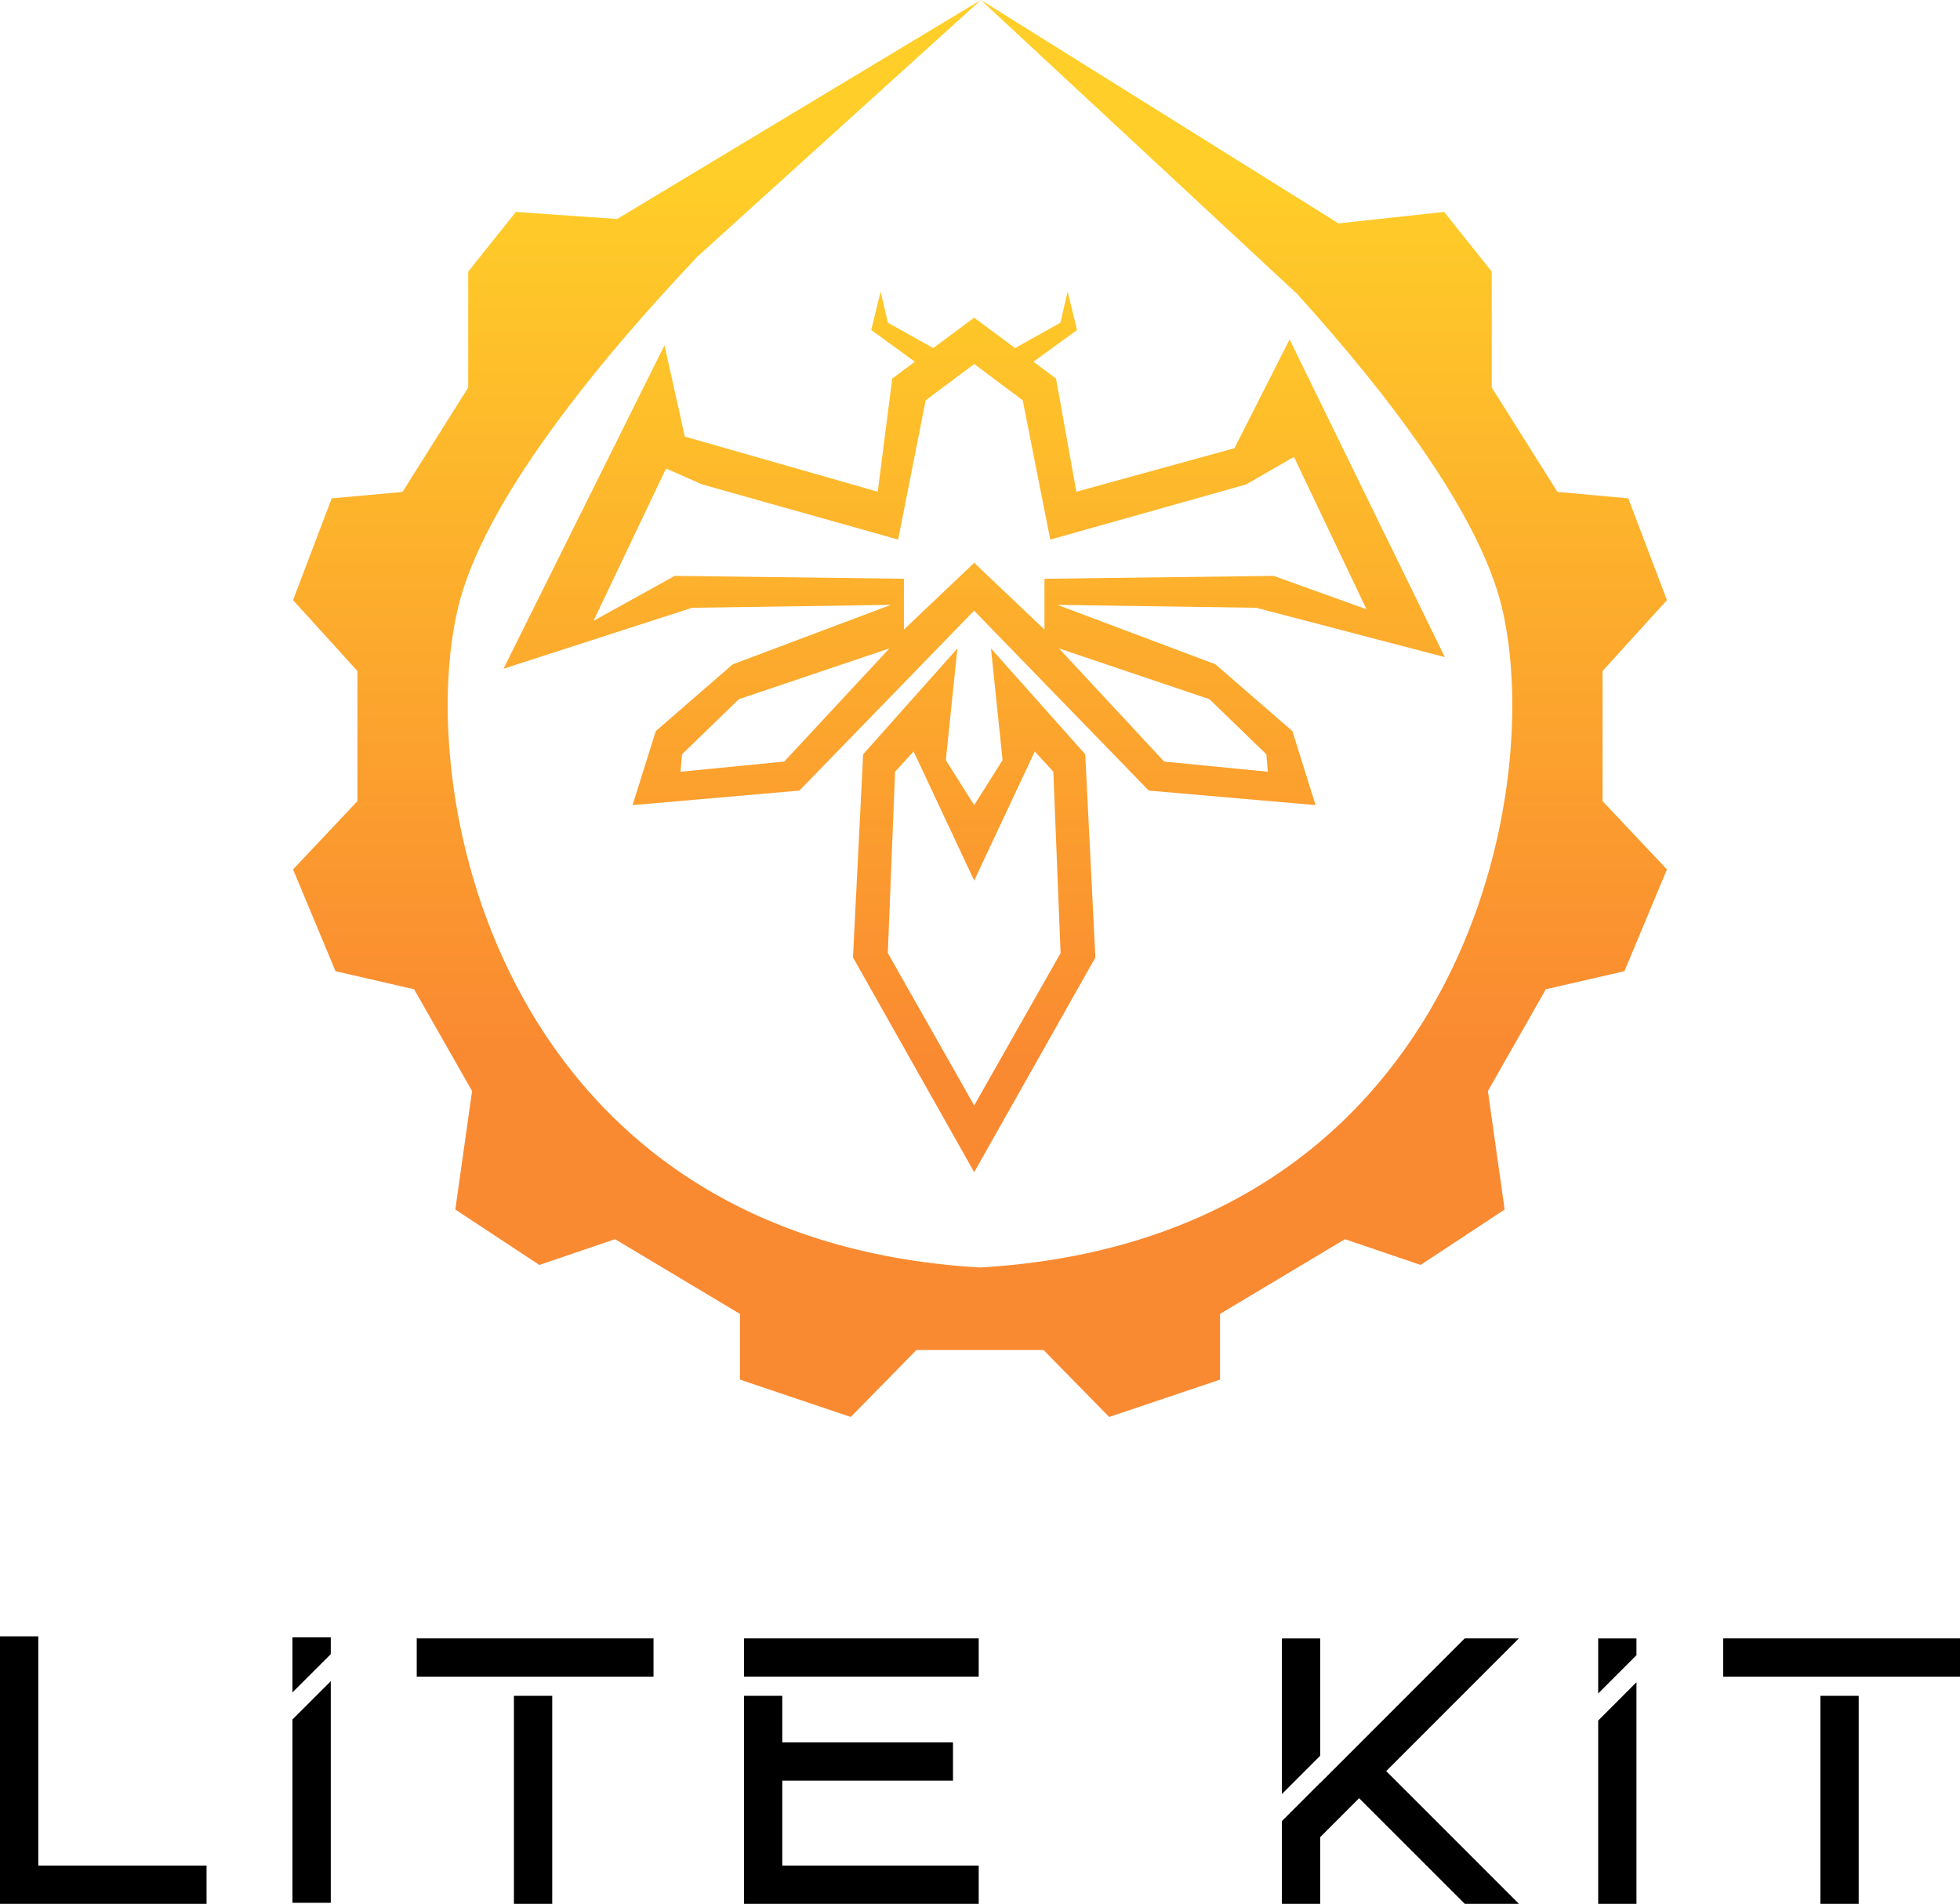 <?xml version="1.0" encoding="UTF-8"?>
<svg id="Layer_1" xmlns="http://www.w3.org/2000/svg" xmlns:xlink="http://www.w3.org/1999/xlink" viewBox="0 0 939.67 912.53">
  <defs>
    <style>
      .cls-1 {
        fill: url(#linear-gradient-2);
      }

      .cls-2 {
        fill: url(#linear-gradient-3);
        fill-rule: evenodd;
      }

      .cls-3 {
        fill: url(#linear-gradient);
      }
    </style>
    <linearGradient id="linear-gradient" x1="467.05" y1="107.66" x2="467.05" y2="507.4" gradientUnits="userSpaceOnUse">
      <stop offset="0" stop-color="#ffce28"/>
      <stop offset="1" stop-color="#fa8a31"/>
    </linearGradient>
    <linearGradient id="linear-gradient-2" x1="467.05" y1="107.66" x2="467.05" y2="507.4" xlink:href="#linear-gradient"/>
    <linearGradient id="linear-gradient-3" x1="469.83" y1="82.7" x2="469.83" y2="499.9" xlink:href="#linear-gradient"/>
  </defs>
  <g>
    <g>
      <path d="M99.02,894.19v18.34H0v-128.23h18.36v109.88h80.66Z"/>
      <path d="M199.79,803.66v-18.36h113.52v18.36h-113.52ZM246.39,912.53v-99.7h18.36v99.7h-18.36Z"/>
      <path d="M469.22,785.28v18.35h-112.53v-18.35h112.53ZM375.04,894.19h94.18v18.34h-112.53v-99.71h18.35v22.3h81.85v18.35h-81.85v40.71Z"/>
      <path d="M728.21,912.53h-25.96l-50.65-50.64-18.67,18.68v31.96h-18.35v-39.67l18.35-18.36v.11l15.09-15.09,54.21-54.22h25.95l-63.6,63.61,63.62,63.61ZM632.09,842.39l-17.51,17.51v-74.59h18.35v56.23l-.85.85Z"/>
      <path d="M826.15,803.66v-18.36h113.52v18.36h-113.52ZM872.73,912.53v-99.7h18.37v99.7h-18.37Z"/>
    </g>
    <polygon points="784.56 912.53 784.56 806.31 767.05 823.83 766.21 824.67 766.21 912.53 784.56 912.53"/>
    <polygon points="766.21 811.6 766.21 811.7 784.56 793.35 784.56 785.31 766.21 785.31 766.21 811.6"/>
    <polygon points="158.58 912.03 158.58 805.82 141.06 823.31 140.21 824.16 140.21 912.03 158.58 912.03"/>
    <polygon points="140.21 811.1 140.21 811.2 158.58 792.85 158.58 784.81 140.21 784.81 140.21 811.1"/>
  </g>
  <path class="cls-3" d="M582.8,318.44l-75.8-28.51,95.27,1.39,90.4,23.64-74.41-152.29-26.43,52.16-75.8,20.86-9.74-54.24-10.85-8.07,20.93-15.22-4.52-18.43-3.48,14.95-21.73,12.16h0s-19.61-14.59-19.61-14.59l-19.62,14.59h0s-21.73-12.16-21.73-12.16l-3.48-14.95-4.52,18.43,20.93,15.22-10.85,8.07-6.95,54.24-92.49-26.43-9.74-43.81-77.19,155.08,90.4-29.21,95.27-1.39-75.8,28.51-36.86,31.99-11.13,35.47,79.97-6.96,83.76-86.23,83.76,86.23,79.97,6.96-11.13-35.47-36.86-31.99ZM375.99,365.03l-49.72,4.87.69-8.34,27.27-26.43,72.17-24.34-50.42,54.24ZM500.74,301.75l-33.69-31.99-33.69,31.99v-24.34l-109.88-1.39-38.94,21.56,34.77-73.02,17.39,7.65,93.88,26.42,13.21-66.76,23.26-17.39,23.26,17.39,13.21,66.76,93.88-26.42,22.95-13.21,34.77,73.02-44.51-15.99-109.87,1.39v24.34ZM558.11,365.03l-50.42-54.24,72.16,24.34,27.28,26.43.7,8.34-49.72-4.87Z"/>
  <path class="cls-1" d="M520.29,361.55l-45.2-50.76,5.56,53.55-13.6,21.56-13.6-21.56,5.56-53.55-45.2,50.76-4.87,97.36,58.11,102.92,58.11-102.92-4.87-97.36ZM467.05,529.85l-41.41-73.02,3.48-86.93,8.88-9.73,29.05,61.89,29.05-61.89,8.89,9.73,3.48,86.93-41.42,73.02Z"/>
  <path class="cls-2" d="M295.85,104.97l-48.54-3.4-22.84,28.61v55.58l-31.49,50.02-33.96,3.09-18.53,48.79,30.87,33.96v62.37l-30.87,32.73,20.37,48.79,37.67,8.65,27.79,48.78-8.03,56.81,40.29,26.55,36.28-12.35,59.88,35.82v31.49l53.13,17.91,31.49-32.11h60.92l31.5,32.11,53.14-17.91v-31.49l59.87-35.82,36.28,12.35,40.29-26.55-8.03-56.81,27.79-48.78,37.67-8.65,20.38-48.79-30.87-32.73v-62.37l30.87-33.96-18.53-48.79-33.96-3.09-31.5-50.02v-55.58l-22.84-28.61-50.64,5.5L470.26,0l151.59,140.85c42.17,46.56,87.47,104.94,98.29,150.71,21.41,90.57-21.4,302.59-250.3,315.97-228.9-13.38-271.71-225.4-250.31-315.97,12.25-51.86,68.79-119.91,114.87-168.61L470.26,0"/>
</svg>
